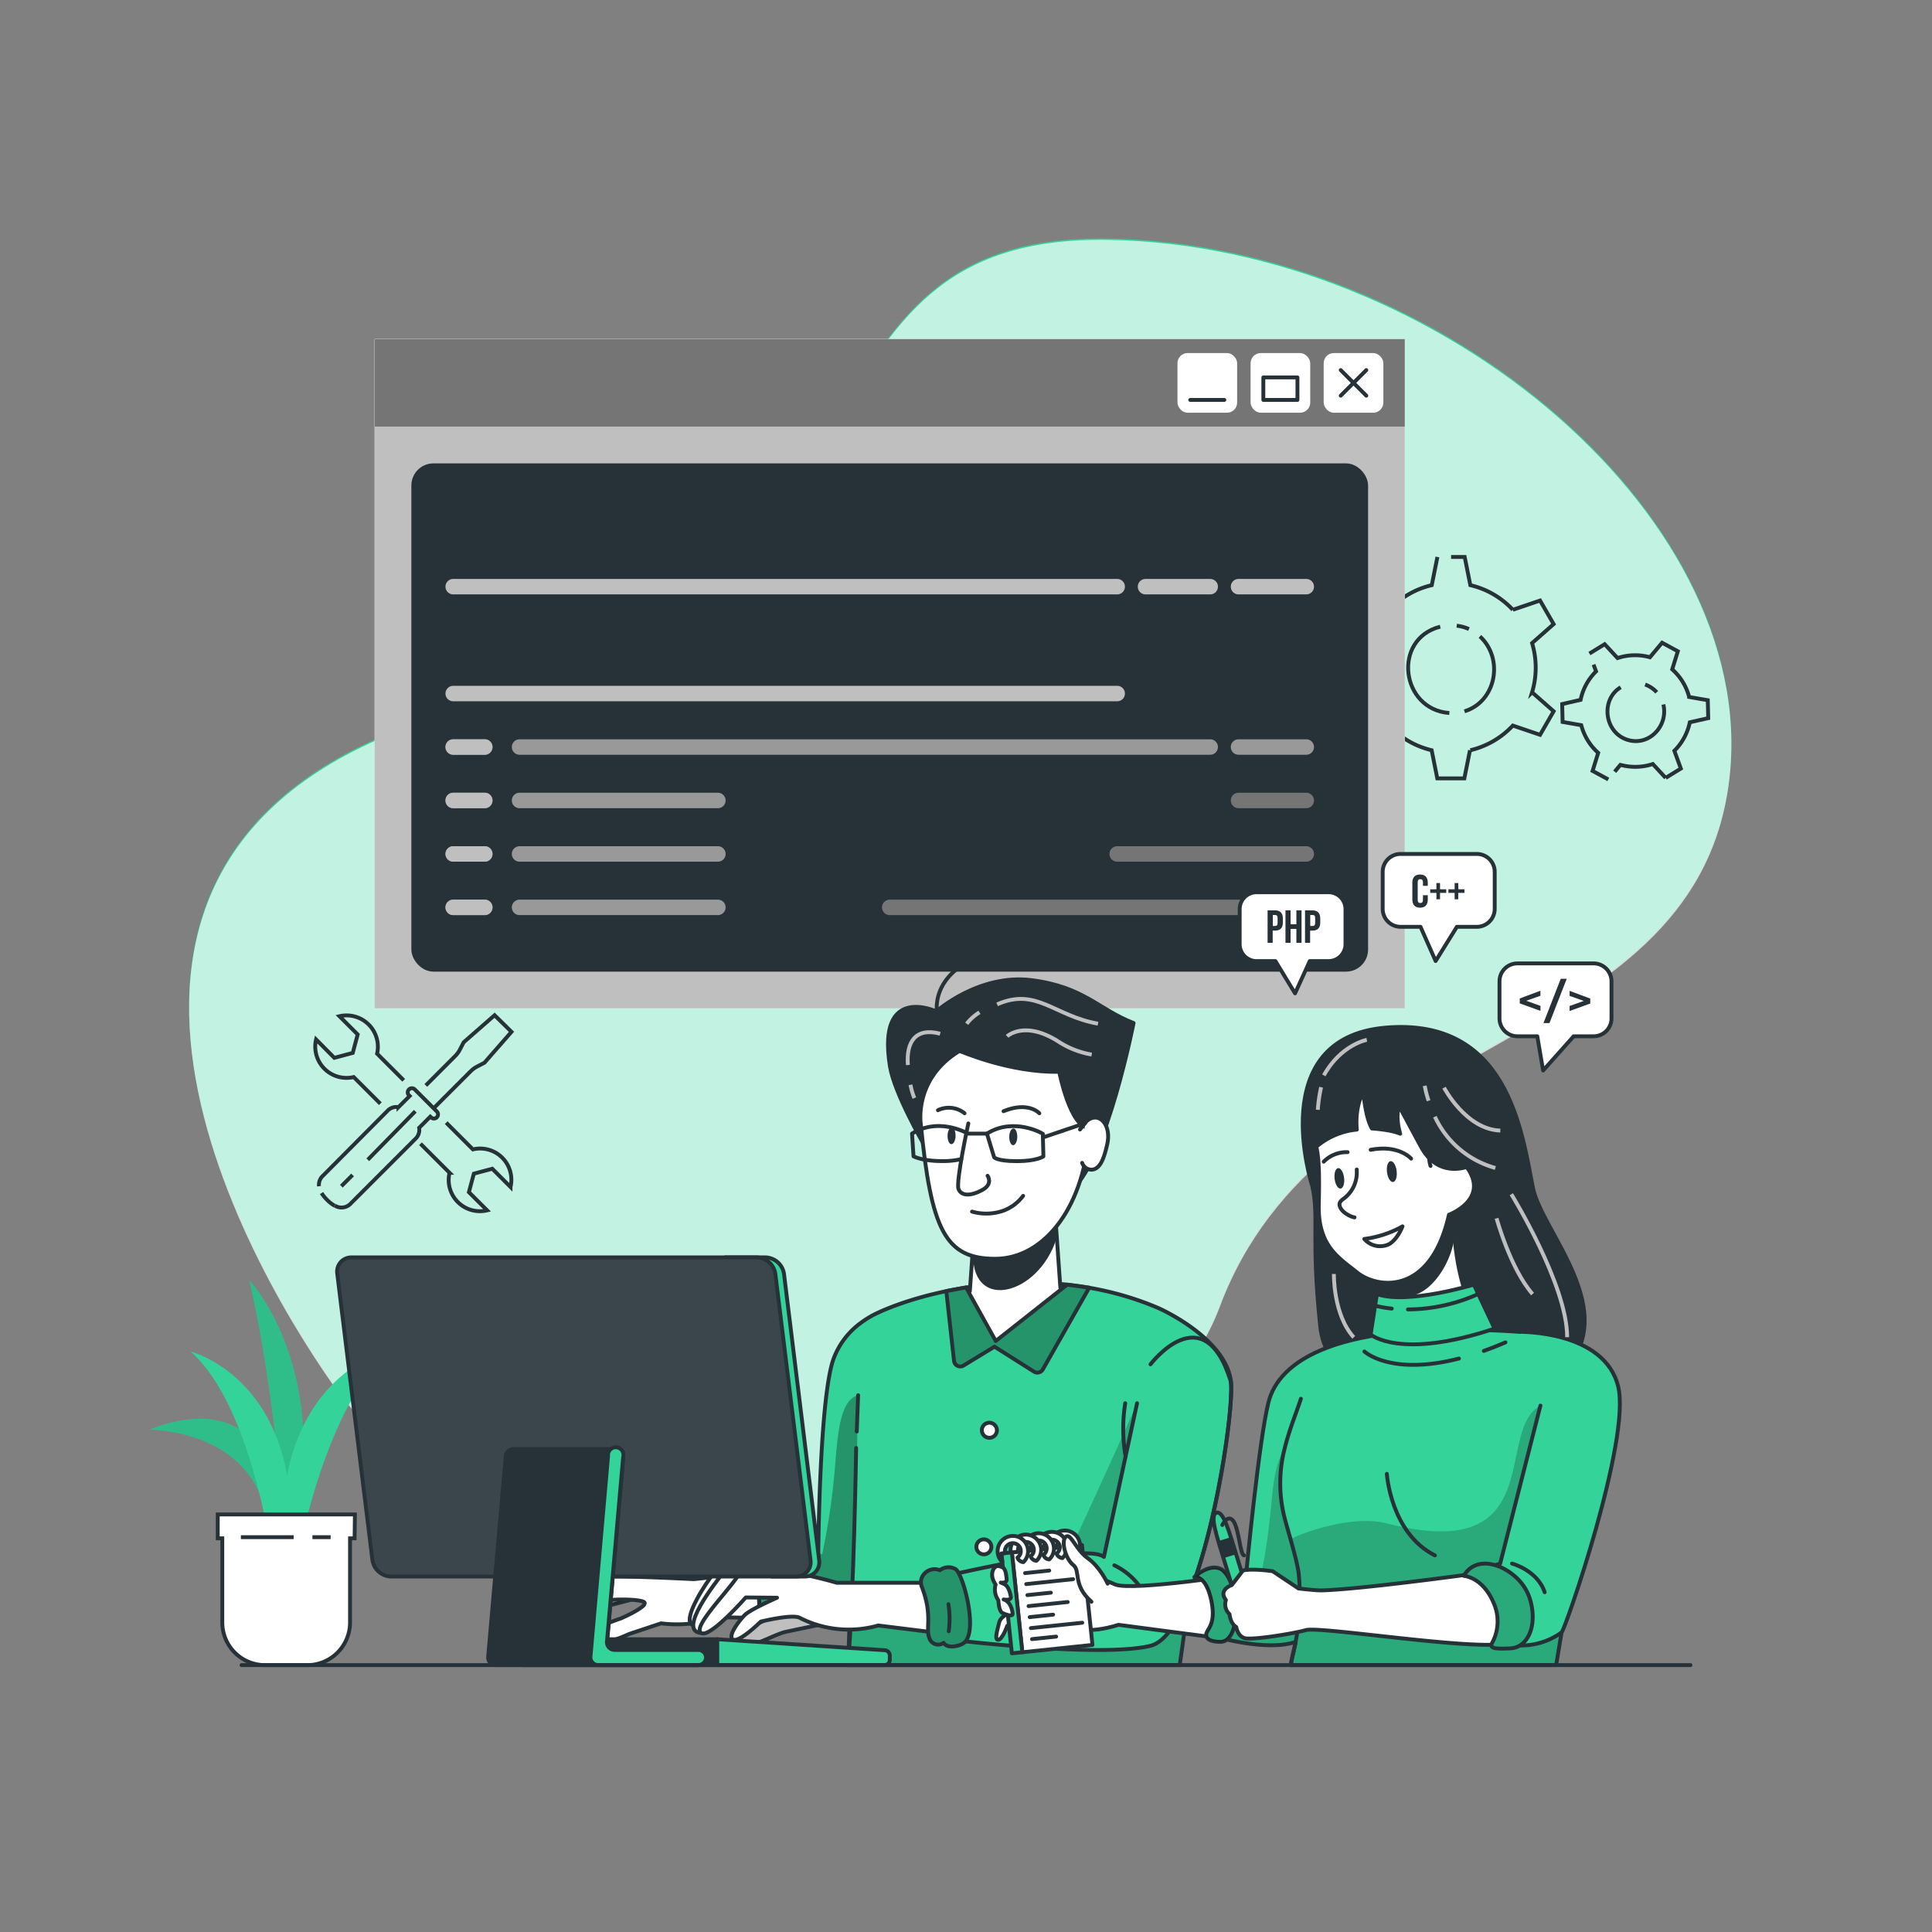 <svg xmlns="http://www.w3.org/2000/svg" xmlns:xlink="http://www.w3.org/1999/xlink" viewBox="0 0 500 500"><rect x="0" y="0" width="500" height="500" fill="#808080" stroke="none"/><defs><clipPath id="freepik--clip-path--inject-8"><path d="M307.85,412.39c-.74,5.69-1.58,11.85-2.54,18.54H219.47l.41-11.06c-5.13,1.24-15.1.48-15.1.48V404c6.06-3.43,7-2.47,7-2.47s.31-39.9,3.94-49.86a20.09,20.09,0,0,1,7.1-9.34h0a24.31,24.31,0,0,1,2.71-1.75l.13-.08c1-.53,2.21-1.09,3.59-1.67l.38-.15c13.44-5.49,42.77-11.86,70.1-.18,1.91.82,17.51,8.27,18.84,19C319.29,363.67,315.11,394.21,307.85,412.39Z" style="fill:#34D399;stroke:#263238;stroke-linecap:round;stroke-linejoin:round"></path></clipPath><clipPath id="freepik--clip-path-2--inject-8"><path d="M239.14,407.37a3.57,3.57,0,0,1,4.1-1,3.67,3.67,0,0,1,4.06-.28c2,1.32,6,16.32,2.11,19.13-1.12.8-4.25,1.55-5.21-.06a2.37,2.37,0,0,1-3.65-1.15c-1.12-2.61.93-5.82-2-13.39A3.19,3.19,0,0,1,239.14,407.37Z" style="fill:#34D399;stroke:#263238;stroke-linecap:round;stroke-linejoin:round"></path></clipPath><clipPath id="freepik--clip-path-3--inject-8"><path d="M274.42,333.27,273,313.12,252.14,318,251,334.13c-1.31.16-2.56.35-3.79.53l5.1,12.23,10,1.31,15.94-14.69C277,333.41,275.68,333.33,274.42,333.27Z" style="fill:#fff;stroke:#263238;stroke-linecap:round;stroke-linejoin:round"></path></clipPath><clipPath id="freepik--clip-path-4--inject-8"><path d="M250,333.19l7.7,13.86,18.49-14.59,5.69.8-12,21.15a1.63,1.63,0,0,1-2.28.57l-10.23-6.46-8,4.88a1.63,1.63,0,0,1-2.47-1.21l-2-18.06Z" style="fill:#34D399;stroke:#263238;stroke-linecap:round;stroke-linejoin:round"></path></clipPath><clipPath id="freepik--clip-path-5--inject-8"><path d="M376.36,313s-1.37,17,7.38,31.55c0,0-11.79,3.85-24.09.19h0a40.46,40.46,0,0,0-.74-13.48l-.42-1.85,8.94-7.73Z" style="fill:#fff;stroke:#263238;stroke-linecap:round;stroke-linejoin:round"></path></clipPath><clipPath id="freepik--clip-path-6--inject-8"><path d="M404.14,422.46q-.66,4.08-1.41,8.47H334.15c-.11-.92.54-2.77,1.16-6-7.64,2.59-21-1.43-21-1.43,1.66-4.37.51-15.47.51-15.47l7.78-1.65s3.23-33.82,5.69-43.51c2.61-10.28,16.89-21.5,64.92-18.19h0s22.16-.42,25.6,14.27C422.05,372.66,405.06,421.83,404.14,422.46Z" style="fill:#34D399;stroke:#263238;stroke-linecap:round;stroke-linejoin:round"></path></clipPath><clipPath id="freepik--clip-path-7--inject-8"><path d="M378.84,407.84s2.24-4.94,8.94-2.5c0,0,6.33,2.18,8.23,8.69s-.48,12.32-5.1,12.56-5.46-.12-4.68-1.54a11.62,11.62,0,0,0,.36-10.12C383.72,408.06,378.84,407.84,378.84,407.84Z" style="fill:#34D399;stroke:#263238;stroke-linecap:round;stroke-linejoin:round"></path></clipPath><clipPath id="freepik--clip-path-8--inject-8"><path d="M206,408H101.16a5,5,0,0,1-4.78-4.26l-9.1-74.1A3.68,3.68,0,0,1,91,325.41H195.88a5,5,0,0,1,4.78,4.26l9.1,74.1A3.69,3.69,0,0,1,206,408Z" style="fill:#263238;stroke:#263238;stroke-linecap:round;stroke-linejoin:round"></path></clipPath></defs><g id="freepik--background-simple--inject-8"><path d="M86.26,358.2C60.65,321.76,2.07,215.13,120.15,183.27S200.43,60.4,286.69,61.74s170.92,73.59,160.52,142.15S342.16,267,315.7,337.83,131.32,422.3,86.26,358.2Z" style="fill:#34D399"></path><path d="M86.26,358.55C60.65,322.11,2.07,215.48,120.15,183.62S200.43,60.75,286.69,62.08s170.92,73.6,160.52,142.16-105,63.11-131.51,133.93S131.32,422.65,86.26,358.55Z" style="fill:#fff;opacity:0.7"></path></g><g id="freepik--Graphics--inject-8"><path d="M380.52,194.16a21.9,21.9,0,0,0,11-6.38l7.05,2.39,3.51-6.09-5.58-4.91a22.05,22.05,0,0,0,0-12.74l5.58-4.91-3.51-6.1-7.05,2.39a21.81,21.81,0,0,0-11-6.37l-1.46-7.3h-3.52" style="fill:none;stroke:#263238;stroke-miterlimit:10"></path><path d="M372,144.14l-1.46,7.3a21.85,21.85,0,0,0-11,6.37l-7-2.39-3.51,6.1,5.58,4.91a22.05,22.05,0,0,0,0,12.74L349,184.08l3.51,6.09,7-2.39a21.94,21.94,0,0,0,11,6.38l1.46,7.29h7l1.46-7.29" style="fill:none;stroke:#263238;stroke-miterlimit:10"></path><path d="M375.09,184.53c-12.54-.88-14.89-19.14-2.36-22.35" style="fill:none;stroke:#263238;stroke-miterlimit:10"></path><path d="M383,164.7c6.24,5.71,4.27,16.87-4,19.39" style="fill:none;stroke:#263238;stroke-miterlimit:10"></path><path d="M377,161.93a10.92,10.92,0,0,1,3.16.87" style="fill:none;stroke:#263238;stroke-miterlimit:10"></path><path d="M417.88,199.71l1.48-1.77a14.55,14.55,0,0,0,8.39-.21l3.32,3.59" style="fill:none;stroke:#263238;stroke-miterlimit:10"></path><path d="M412.41,172l.65,1.75a14.47,14.47,0,0,0-4,7.37l-4.77,1.09.11,4.63,4.83.84a14.59,14.59,0,0,0,1.66,3.9,14.33,14.33,0,0,0,2.72,3.25l-1.45,4.68,4.07,2.21" style="fill:none;stroke:#263238;stroke-miterlimit:10"></path><path d="M431.07,201.32,435,198.9l-1.68-4.6a14.53,14.53,0,0,0,4-7.37l4.77-1.08-.12-4.63-4.82-.84a14.45,14.45,0,0,0-4.38-7.15l1.45-4.68-4.07-2.21L427,170.1a14.35,14.35,0,0,0-8.38.21l-3.33-3.59-3.95,2.42" style="fill:none;stroke:#263238;stroke-miterlimit:10"></path><path d="M430.48,182.32c1.37,5.74-4.09,11.27-9.86,8.94-5.5-2.23-6.3-10.3-1.19-13.4" style="fill:none;stroke:#263238;stroke-miterlimit:10"></path><path d="M425.76,177.16a7.37,7.37,0,0,1,3,2" style="fill:none;stroke:#263238;stroke-miterlimit:10"></path><path d="M108.82,296l7.52,7.51a8.08,8.08,0,0,0,9.73,9.73l-4.72-4.71,1.28-4.78,4.77-1.28,4.72,4.72a8.08,8.08,0,0,0-9.73-9.73l-6.92-6.92" style="fill:none;stroke:#263238;stroke-miterlimit:10"></path><path d="M104.48,279.58l-6.89-6.89A8.1,8.1,0,0,0,87.85,263l4.72,4.72-1.28,4.77-4.77,1.28L81.8,269a8.1,8.1,0,0,0,9.74,9.74l6.89,6.89" style="fill:none;stroke:#263238;stroke-miterlimit:10"></path><path d="M112.22,286.83l9.61-9.61a6.68,6.68,0,0,1,1.61-1.18l1.93-1,7-8L128,262.74l-8,7-1,1.93a6.25,6.25,0,0,1-1.18,1.61l-7.62,7.63" style="fill:none;stroke:#263238;stroke-miterlimit:10"></path><path d="M86.64,312a3.26,3.26,0,0,0,4.18-.58l16.65-16.65a3.16,3.16,0,0,0,1-2.89l2.89-2.89.18.17a1.06,1.06,0,0,0,1.51,0,1.08,1.08,0,0,0,0-1.51l-5.7-5.7a1.07,1.07,0,0,0-1.51,1.52l.18.17-2.89,2.89a3.15,3.15,0,0,0-2.89,1L83.61,304.25A3.22,3.22,0,0,0,82.55,307" style="fill:none;stroke:#263238;stroke-miterlimit:10"></path><path d="M83.22,308.76a9.25,9.25,0,0,0,1.38,1.71,8.72,8.72,0,0,0,2,1.57" style="fill:none;stroke:#263238;stroke-miterlimit:10"></path><line x1="88.34" y1="306.99" x2="91.25" y2="304.08" style="fill:none;stroke:#263238;stroke-miterlimit:10"></line><line x1="95.18" y1="300.15" x2="107.48" y2="287.59" style="fill:none;stroke:#263238;stroke-miterlimit:10"></line></g><g id="freepik--Coding--inject-8"><rect x="96.96" y="87.76" width="266.6" height="173.2" style="fill:#fff"></rect><polygon points="363.56 87.76 96.96 87.76 96.96 260.96 125.15 260.96 169.84 260.96 363.56 260.96 363.56 87.76" style="fill:#bfbfbf"></polygon><rect x="96.96" y="87.76" width="266.6" height="22.66" style="fill:#fff"></rect><rect x="96.96" y="87.76" width="266.6" height="22.66" style="fill:#757575"></rect><rect x="342.57" y="91.37" width="15.44" height="15.44" rx="2.62" style="fill:#fff"></rect><rect x="323.65" y="91.37" width="15.44" height="15.44" rx="2.64" style="fill:#fff"></rect><rect x="304.73" y="91.37" width="15.44" height="15.44" rx="2.62" style="fill:#fff"></rect><rect x="106.96" y="120.42" width="246.6" height="130.54" rx="5.22" style="fill:#263238;stroke:#263238;stroke-linecap:round;stroke-linejoin:round"></rect><line x1="346.98" y1="102.4" x2="353.6" y2="95.78" style="fill:none;stroke:#263238;stroke-linecap:round;stroke-linejoin:round"></line><line x1="346.98" y1="95.78" x2="353.6" y2="102.4" style="fill:none;stroke:#263238;stroke-linecap:round;stroke-linejoin:round"></line><rect x="326.95" y="97.67" width="8.83" height="5.83" style="fill:none;stroke:#263238;stroke-linecap:round;stroke-linejoin:round"></rect><line x1="316.86" y1="103.5" x2="308.03" y2="103.5" style="fill:none;stroke:#263238;stroke-linecap:round;stroke-linejoin:round"></line><path d="M338.06,209.16H320.53a2,2,0,0,1,0-4h17.53a2,2,0,0,1,0,4Z" style="fill:#757575"></path><path d="M338.06,223H289.13a2,2,0,0,1,0-4h48.93a2,2,0,0,1,0,4Z" style="fill:#757575"></path><path d="M338.06,236.83H230.26a2,2,0,0,1,0-4h107.8a2,2,0,0,1,0,4Z" style="fill:#757575"></path><path d="M125.46,195.33h-8.17a2,2,0,1,1,0-4h8.17a2,2,0,1,1,0,4Z" style="fill:#bfbfbf"></path><path d="M125.46,209.16h-8.17a2,2,0,1,1,0-4h8.17a2,2,0,1,1,0,4Z" style="fill:#bfbfbf"></path><path d="M125.46,223h-8.17a2,2,0,0,1,0-4h8.17a2,2,0,0,1,0,4Z" style="fill:#bfbfbf"></path><path d="M125.46,236.83h-8.17a2,2,0,1,1,0-4h8.17a2,2,0,1,1,0,4Z" style="fill:#bfbfbf"></path><g style="opacity:0.7"><path d="M125.46,195.33h-8.17a2,2,0,1,1,0-4h8.17a2,2,0,1,1,0,4Z" style="fill:#bfbfbf"></path></g><g style="opacity:0.7"><path d="M125.46,209.16h-8.17a2,2,0,1,1,0-4h8.17a2,2,0,1,1,0,4Z" style="fill:#bfbfbf"></path></g><g style="opacity:0.7"><path d="M125.46,223h-8.17a2,2,0,0,1,0-4h8.17a2,2,0,0,1,0,4Z" style="fill:#bfbfbf"></path></g><g style="opacity:0.7"><path d="M125.46,236.83h-8.17a2,2,0,1,1,0-4h8.17a2,2,0,1,1,0,4Z" style="fill:#bfbfbf"></path></g><path d="M289.13,181.49H117.29a2,2,0,0,1,0-4H289.13a2,2,0,0,1,0,4Z" style="fill:#bfbfbf"></path><path d="M338.06,153.83H320.53a2,2,0,0,1,0-4h17.53a2,2,0,0,1,0,4Z" style="fill:#bfbfbf"></path><path d="M313.2,153.83H296.46a2,2,0,0,1,0-4H313.2a2,2,0,0,1,0,4Z" style="fill:#bfbfbf"></path><path d="M289.13,153.83H117.29a2,2,0,1,1,0-4H289.13a2,2,0,0,1,0,4Z" style="fill:#bfbfbf"></path><path d="M338.06,195.33H320.53a2,2,0,0,1,0-4h17.53a2,2,0,0,1,0,4Z" style="fill:#999"></path><path d="M313.2,195.33H134.46a2,2,0,0,1,0-4H313.2a2,2,0,0,1,0,4Z" style="fill:#999"></path><path d="M185.79,209.16H134.46a2,2,0,0,1,0-4h51.33a2,2,0,0,1,0,4Z" style="fill:#999"></path><path d="M185.79,223H134.46a2,2,0,0,1,0-4h51.33a2,2,0,0,1,0,4Z" style="fill:#999"></path><path d="M185.79,236.83H134.46a2,2,0,0,1,0-4h51.33a2,2,0,0,1,0,4Z" style="fill:#999"></path></g><g id="freepik--character-1--inject-8"><path d="M152.08,414.24s-5.24,9-3.18,9.35,6.39-7.48,6.39-7.48L167.14,413l-8.93-.92Z" style="fill:#fff;stroke:#263238;stroke-linecap:round;stroke-linejoin:round"></path><path d="M152.08,414.24s-5.24,9-3.18,9.35,6.39-7.48,6.39-7.48L167.14,413l-8.93-.92Z" style="stroke:#263238;stroke-linecap:round;stroke-linejoin:round;opacity:0.3"></path><path d="M156.07,408.08s-7.34-1.74-9.36,1.7-8,13.65-5.74,14.81,4.17-2.6,4.17-2.6Z" style="fill:#fff;stroke:#263238;stroke-linecap:round;stroke-linejoin:round"></path><path d="M186.09,418.54a33.39,33.39,0,0,1-15,1.58l-8.35,2.78s-7.34,3.61-10.76,1.79,8.7-5.84,8.7-5.84,8.15-3.53,5.72-4.38-11.63-.68-13.43.7-6.55,10.37-10,9.85,1.44-5.4,2.67-7.28,4-9.38,9.56-9.7,24.37.65,24.37.65l22.09-2.36,5.21,12.57Z" style="fill:#fff;stroke:#263238;stroke-linecap:round;stroke-linejoin:round"></path><path d="M197.62,421.65a3.54,3.54,0,0,0,4.21-.06,3.68,3.68,0,0,0,4-.74c1.61-1.77,1.75-17.3-2.71-19.05-1.29-.5-4.51-.45-5,1.35a2.36,2.36,0,0,0-3.24,2c-.44,2.8,2.34,5.41,1.41,13.46A3.17,3.17,0,0,0,197.62,421.65Z" style="fill:#34D399;stroke:#263238;stroke-linecap:round;stroke-linejoin:round"></path><path d="M197.62,421.65a3.54,3.54,0,0,0,4.21-.06,3.68,3.68,0,0,0,4-.74c1.61-1.77,1.75-17.3-2.71-19.05-1.29-.5-4.51-.45-5,1.35a2.36,2.36,0,0,0-3.24,2c-.44,2.8,2.34,5.41,1.41,13.46A3.17,3.17,0,0,0,197.62,421.65Z" style="stroke:#263238;stroke-linecap:round;stroke-linejoin:round;opacity:0.3"></path><path d="M202.72,418a30,30,0,0,0-2.64-12.27" style="fill:none;stroke:#263238;stroke-linecap:round;stroke-linejoin:round"></path><path d="M307.85,412.39c-.74,5.69-1.58,11.85-2.54,18.54H219.47l.41-11.06c-5.13,1.24-15.1.48-15.1.48V404c6.06-3.43,7-2.47,7-2.47s.31-39.9,3.94-49.86a20.09,20.09,0,0,1,7.1-9.34h0a24.31,24.31,0,0,1,2.71-1.75l.13-.08c1-.53,2.21-1.09,3.59-1.67l.38-.15c13.44-5.49,42.77-11.86,70.1-.18,1.91.82,17.51,8.27,18.84,19C319.29,363.67,315.11,394.21,307.85,412.39Z" style="fill:#34D399"></path><g style="clip-path:url(#freepik--clip-path--inject-8)"><path d="M294.25,363.2l-8.56,39.73c-1.33-1.05-5.16-1.12-10-.66a15.66,15.66,0,0,0,2.59-3.88C291.19,370.39,294,363.76,294.25,363.2Z" style="opacity:0.2"></path><path d="M309.89,406.85a176,176,0,0,0-4.58,24.08H219.47l.79-12.74c5.35-.76,14.74-1.54,24.49-3.27a21.76,21.76,0,0,1,.23,9.31s39.48,4.9,52.73,1.71c3.78-.91,7.2-6.19,10.13-13.46C308.55,410.71,309.23,408.82,309.89,406.85Z" style="opacity:0.2"></path><path d="M212.77,402.28s-1.93-1.71-8,1.72v16.35s10-.35,13.92-2.48c3.38,2.09,2.78-36.18,3.38-56.79-4.9,1.35-5.29,10.67-6.05,19.44A175.71,175.71,0,0,1,212.77,402.28Z" style="opacity:0.3"></path></g><path d="M307.85,412.39c-.74,5.69-1.58,11.85-2.54,18.54H219.47l.41-11.06c-5.13,1.24-15.1.48-15.1.48V404c6.06-3.43,7-2.47,7-2.47s.31-39.9,3.94-49.86a20.09,20.09,0,0,1,7.1-9.34h0a24.31,24.31,0,0,1,2.71-1.75l.13-.08c1-.53,2.21-1.09,3.59-1.67l.38-.15c13.44-5.49,42.77-11.86,70.1-.18,1.91.82,17.51,8.27,18.84,19C319.29,363.67,315.11,394.21,307.85,412.39Z" style="fill:none;stroke:#263238;stroke-linecap:round;stroke-linejoin:round"></path><path d="M318.53,357.53c0,.24.06.52.07.83.44,7.68-3.74,36.66-10.76,54.12-2.93,7.27-6.35,12.55-10.13,13.46-13.25,3.19-52.73-1.71-52.73-1.71a21.88,21.88,0,0,0-2.95-15.7s38.76-9.48,43.66-5.6l8.58-39.77" style="fill:none;stroke:#263238;stroke-linecap:round;stroke-linejoin:round"></path><path d="M288.39,405.1a17.6,17.6,0,0,1,6.87,5.88" style="fill:none;stroke:#263238;stroke-linecap:round;stroke-linejoin:round"></path><path d="M189.65,406.52s-3.62-.76-5.09.89-7.77,11.11-5.64,12.91,6.46-8.09,6.46-8.09Z" style="fill:#fff;stroke:#263238;stroke-linecap:round;stroke-linejoin:round"></path><path d="M196.91,406.35s-8-1.72-9.83.73-11.92,15.13-5.62,15.53l10-11.28Z" style="fill:#fff;stroke:#263238;stroke-linecap:round;stroke-linejoin:round"></path><path d="M215.05,419.83s-8.25,1.8-11.6,2.46-9.57,5-13.25,3.27,12-8.1,12-8.1l5.4-2.17Z" style="fill:#bfbfbf;stroke:#263238;stroke-linecap:round;stroke-linejoin:round"></path><path d="M221.73,370.47c.12-3.13.23-6.26.35-9.39" style="fill:none;stroke:#263238;stroke-linecap:round;stroke-linejoin:round"></path><path d="M219.47,430.93c1.53-18.93,2.1-56.2,2.1-56.2" style="fill:none;stroke:#263238;stroke-linecap:round;stroke-linejoin:round"></path><path d="M245,409.62H216.53s-22.08-6.63-25.75-1.48-11.53,13-9.32,14.47S193,413.42,193,413.42l8.1.07s-6.87,3-8.34,4.46-4.66,5.64-3,6.38,7.12-4.66,7.12-4.66,8.09-2,10.05-1a27.92,27.92,0,0,0,20.36,2l21.71,2.7Z" style="fill:#fff;stroke:#263238;stroke-linecap:round;stroke-linejoin:round"></path><path d="M291.3,376.93a42.14,42.14,0,0,1-.09-13.77" style="fill:none;stroke:#263238;stroke-linecap:round;stroke-linejoin:round"></path><path d="M297.75,353.08s13.8-18.18,20.78,4.45" style="fill:none;stroke:#263238;stroke-linecap:round;stroke-linejoin:round"></path><path d="M239.14,407.37a3.57,3.57,0,0,1,4.1-1,3.67,3.67,0,0,1,4.06-.28c2,1.32,6,16.32,2.11,19.13-1.12.8-4.25,1.55-5.21-.06a2.37,2.37,0,0,1-3.65-1.15c-1.12-2.61.93-5.82-2-13.39A3.19,3.19,0,0,1,239.14,407.37Z" style="fill:#34D399"></path><g style="clip-path:url(#freepik--clip-path-2--inject-8)"><path d="M239.14,407.37a3.57,3.57,0,0,1,4.1-1,3.67,3.67,0,0,1,4.06-.28c2,1.32,6,16.32,2.11,19.13-1.12.8-4.25,1.55-5.21-.06a2.37,2.37,0,0,1-3.65-1.15c-1.12-2.61.93-5.82-2-13.39A3.19,3.19,0,0,1,239.14,407.37Z" style="opacity:0.3"></path></g><path d="M239.14,407.37a3.57,3.57,0,0,1,4.1-1,3.67,3.67,0,0,1,4.06-.28c2,1.32,6,16.32,2.11,19.13-1.12.8-4.25,1.55-5.21-.06a2.37,2.37,0,0,1-3.65-1.15c-1.12-2.61.93-5.82-2-13.39A3.19,3.19,0,0,1,239.14,407.37Z" style="fill:none;stroke:#263238;stroke-linecap:round;stroke-linejoin:round"></path><path d="M245.46,415.16a25.16,25.16,0,0,1,.08,7" style="fill:none;stroke:#263238;stroke-linecap:round;stroke-linejoin:round"></path><path d="M258,370.25a1.95,1.95,0,1,1-1.84-2.05A2,2,0,0,1,258,370.25Z" style="fill:#fff;stroke:#263238;stroke-linecap:round;stroke-linejoin:round"></path><path d="M256.56,400.45a1.94,1.94,0,1,1-1.83-2.06A1.95,1.95,0,0,1,256.56,400.45Z" style="fill:#fff;stroke:#263238;stroke-linecap:round;stroke-linejoin:round"></path><path d="M274.42,333.27,273,313.12,252.14,318,251,334.13c-1.31.16-2.56.35-3.79.53l5.1,12.23,10,1.31,15.94-14.69C277,333.41,275.68,333.33,274.42,333.27Z" style="fill:#fff"></path><g style="clip-path:url(#freepik--clip-path-3--inject-8)"><path d="M251.83,325.08c.14,14.34,16.89,9.94,21.53-4.38l-.37-7.58L252.14,318Z" style="fill:#263238"></path></g><path d="M274.42,333.27,273,313.12,252.14,318,251,334.13c-1.31.16-2.56.35-3.79.53l5.1,12.23,10,1.31,15.94-14.69C277,333.41,275.68,333.33,274.42,333.27Z" style="fill:none;stroke:#263238;stroke-linecap:round;stroke-linejoin:round"></path><path d="M239.06,296.11s-7.62-13.18-8.74-20.13c-3.49-21.47,12-14.23,12-14.23s11-9.81,24.61-8.09,17.25,7.53,26.44,11.1c0,0-6.9,35-15.73,42.86S239.06,296.11,239.06,296.11Z" style="fill:#263238;stroke:#263238;stroke-linecap:round;stroke-linejoin:round"></path><path d="M243.07,264.94s-3.43-8.34,5.27-14.71" style="fill:none;stroke:#263238;stroke-linecap:round;stroke-linejoin:round"></path><path d="M258.05,259.93c10.19-4.5,14.74,3,26.11,5" style="fill:none;stroke:#bfbfbf;stroke-miterlimit:10"></path><path d="M250.18,264.94a13,13,0,0,1,3.31-2.95" style="fill:none;stroke:#bfbfbf;stroke-miterlimit:10"></path><path d="M260.64,268.21s4.41-4.23,13.16,1.27a22.84,22.84,0,0,0,8.73,3.44" style="fill:none;stroke:#bfbfbf;stroke-miterlimit:10"></path><path d="M274.12,277.37c-12.68.33-25.78-5.4-25.78-5.4-11.82,7.13-10.06,18.72-10.06,18.72,2.7,27.7,6.35,35.08,19.29,35.08s23.46-14,24.31-33.95C277,292.05,274.12,277.37,274.12,277.37Z" style="fill:#fff;stroke:#263238;stroke-linecap:round;stroke-linejoin:round"></path><path d="M280.79,290.69a3.35,3.35,0,0,1,2.6-1.47c2.3,0,4,3,3.19,6.75s-1.87,6.74-4.17,6.74a2.59,2.59,0,0,1-2.36-1.76" style="fill:#fff;stroke:#263238;stroke-linecap:round;stroke-linejoin:round"></path><path d="M255.58,304.29s1.55,2.12-1.42,3.71-5.33,1.56-6.09-.26,2.54-17,2.54-17" style="fill:none;stroke:#263238;stroke-linecap:round;stroke-linejoin:round"></path><path d="M250.11,293.17c-1.6-.81-8-3.61-14.08.21l.39,5.88s2.24,1.23,7.38,1.23a20.65,20.65,0,0,0,5-.52" style="fill:none;stroke:#263238;stroke-linecap:round;stroke-linejoin:round"></path><path d="M255.42,293.38l1.86,6.13s.76,1,5.91,1,6.84-1.23,6.84-1.23l-.15-5.88S262.41,289,255.42,293.38Z" style="fill:none;stroke:#263238;stroke-linecap:round;stroke-linejoin:round"></path><line x1="250.52" y1="293.38" x2="255.42" y2="293.38" style="fill:none;stroke:#263238;stroke-linecap:round;stroke-linejoin:round"></line><path d="M251.56,313.56a13.44,13.44,0,0,0,8.15-.25,11.3,11.3,0,0,0,5.07-3.82" style="fill:none;stroke:#263238;stroke-linecap:round;stroke-linejoin:round"></path><path d="M259.71,287.58c6.43-2.65,9.27.53,9.27.53" style="fill:none;stroke:#263238;stroke-linecap:round;stroke-linejoin:round"></path><path d="M242.74,287.32a6.51,6.51,0,0,1,6.88.79" style="fill:none;stroke:#263238;stroke-linecap:round;stroke-linejoin:round"></path><path d="M262.27,292.05c.6,0,1,1,1,2.17s-.5,2.16-1.08,2.16-1-1-1-2.16S261.68,292.05,262.27,292.05Z" style="fill:#263238"></path><path d="M246.3,291.78c.59,0,1,1,1,2.17s-.5,2.16-1.08,2.16-1-1-1-2.16S245.72,291.78,246.3,291.78Z" style="fill:#263238"></path><path d="M235.64,280.74a16.35,16.35,0,0,0,1,3.44" style="fill:none;stroke:#bfbfbf;stroke-miterlimit:10"></path><path d="M243.31,267.53c-6.32-1.7-8.82,2.1-8.35,8.1" style="fill:none;stroke:#bfbfbf;stroke-miterlimit:10"></path><path d="M250,333.19l7.7,13.86,18.49-14.59,5.69.8-12,21.15a1.63,1.63,0,0,1-2.28.57l-10.23-6.46-8,4.88a1.63,1.63,0,0,1-2.47-1.21l-2-18.06Z" style="fill:#34D399"></path><g style="clip-path:url(#freepik--clip-path-4--inject-8)"><path d="M249.32,333.1l8.38,13.95,18.82-14.85,5.66.9-12.27,21.31a1.63,1.63,0,0,1-2.28.57l-10.23-6.46-8,4.88a1.63,1.63,0,0,1-2.47-1.21l-2-18.06Z" style="opacity:0.3"></path></g><path d="M250,333.19l7.7,13.86,18.49-14.59,5.69.8-12,21.15a1.63,1.63,0,0,1-2.28.57l-10.23-6.46-8,4.88a1.63,1.63,0,0,1-2.47-1.21l-2-18.06Z" style="fill:none;stroke:#263238;stroke-linecap:round;stroke-linejoin:round"></path><path d="M135.35,424.23h50.28a0,0,0,0,1,0,0v6.7a0,0,0,0,1,0,0H135.35a2,2,0,0,1-2-2V426.2A2,2,0,0,1,135.35,424.23Z" style="fill:#263238;stroke:#263238;stroke-linecap:round;stroke-linejoin:round"></path><path d="M228.89,430.93H185.63v-6.7L229,427.08a1.38,1.38,0,0,1,1.28,1.37v1.11A1.37,1.37,0,0,1,228.89,430.93Z" style="fill:#34D399;stroke:#263238;stroke-linecap:round;stroke-linejoin:round"></path><path d="M269.91,294.37l10.88-3.68-1.29,1.63" style="fill:none;stroke:#263238;stroke-linecap:round;stroke-linejoin:round"></path></g><g id="freepik--character-2--inject-8"><path d="M339.6,306.89s-12.53-38.26,19-40.94,35.22,26.68,38.11,41.4c2.26,11.51,23.78,32.56,7.12,48.27-17.38,16.41-59.72,10.93-62.16-12.39S341.44,315.13,339.6,306.89Z" style="fill:#263238;stroke:#263238;stroke-linecap:round;stroke-linejoin:round"></path><path d="M376.36,313s-1.37,17,7.38,31.55c0,0-11.79,3.85-24.09.19h0a40.46,40.46,0,0,0-.74-13.48l-.42-1.85,8.94-7.73Z" style="fill:#fff"></path><g style="clip-path:url(#freepik--clip-path-5--inject-8)"><path d="M354.72,325.77c1.63,9.13,3.12,11.12,10.86,9.49,5.73-1.21,10.62-9.81,10.9-16.06a84.16,84.16,0,0,1-.41-8.54l-8.64,11Z" style="fill:#263238"></path></g><path d="M376.36,313s-1.37,17,7.38,31.55c0,0-11.79,3.85-24.09.19h0a40.46,40.46,0,0,0-.74-13.48l-.42-1.85,8.94-7.73Z" style="fill:none;stroke:#263238;stroke-linecap:round;stroke-linejoin:round"></path><path d="M288.63,410.07s-17.45-8-18.43-1.38,3.29,16.84,19.27,11.81L323,424.92s5.74-11.43-.39-17.66C322.6,407.26,293.06,411.85,288.63,410.07Z" style="fill:#fff;stroke:#263238;stroke-linecap:round;stroke-linejoin:round"></path><path d="M261.74,417.23s-2.76.89-3.17,2.72-1.3,4.42-.24,4.43,2.35-3.64,2.35-3.64l2.69-.7Z" style="fill:#fff;stroke:#263238;stroke-linecap:round;stroke-linejoin:round"></path><rect x="263.18" y="400.74" width="18.24" height="25.98" transform="translate(-41.62 30.62) rotate(-5.98)" style="fill:#fff;stroke:#263238;stroke-linecap:round;stroke-linejoin:round"></rect><rect x="260.51" y="401.83" width="2.72" height="25.98" transform="translate(-41.79 29.54) rotate(-5.98)" style="fill:#34D399;stroke:#263238;stroke-linecap:round;stroke-linejoin:round"></rect><path d="M275.14,396.12a4,4,0,0,0-3.52,4.34,2.61,2.61,0,0,0,.06.27l.91-.09,1-.1a2.33,2.33,0,0,1-.05-.28,2.05,2.05,0,1,1,3.24,1.44,1.8,1.8,0,0,0,1.53,1.18,3.94,3.94,0,0,0-3.14-6.76Z" style="fill:#fff;stroke:#263238;stroke-linecap:round;stroke-linejoin:round"></path><line x1="265.29" y1="407.12" x2="271.54" y2="406.46" style="fill:none;stroke:#263238;stroke-linecap:round;stroke-linejoin:round"></line><line x1="265.59" y1="409.96" x2="277.72" y2="408.69" style="fill:none;stroke:#263238;stroke-linecap:round;stroke-linejoin:round"></line><line x1="265.89" y1="412.81" x2="271.96" y2="412.18" style="fill:none;stroke:#263238;stroke-linecap:round;stroke-linejoin:round"></line><line x1="266.19" y1="415.66" x2="276.32" y2="414.6" style="fill:none;stroke:#263238;stroke-linecap:round;stroke-linejoin:round"></line><line x1="266.49" y1="418.51" x2="272.55" y2="417.87" style="fill:none;stroke:#263238;stroke-linecap:round;stroke-linejoin:round"></line><line x1="266.79" y1="421.35" x2="280.09" y2="419.96" style="fill:none;stroke:#263238;stroke-linecap:round;stroke-linejoin:round"></line><line x1="267.08" y1="424.2" x2="273.33" y2="423.55" style="fill:none;stroke:#263238;stroke-linecap:round;stroke-linejoin:round"></line><path d="M271.78,396.47a4,4,0,0,0-3.51,4.34,2.74,2.74,0,0,0,.05.28l.92-.1h0l1-.1a1.27,1.27,0,0,1-.06-.28,2.06,2.06,0,0,1,4.09-.42,2,2,0,0,1-.85,1.86,1.8,1.8,0,0,0,1.53,1.18,3.94,3.94,0,0,0-3.14-6.76Z" style="fill:#fff;stroke:#263238;stroke-linecap:round;stroke-linejoin:round"></path><path d="M268.42,396.82a4,4,0,0,0-3.51,4.34c0,.1,0,.18,0,.28l.92-.1,1-.1a2.61,2.61,0,0,1-.06-.27,2.06,2.06,0,1,1,3.25,1.44,1.76,1.76,0,0,0,1.52,1.17,3.87,3.87,0,0,0,1.2-3.24A4,4,0,0,0,268.42,396.82Z" style="fill:#fff;stroke:#263238;stroke-linecap:round;stroke-linejoin:round"></path><path d="M265.07,397.17a4,4,0,0,0-3.52,4.34,2.3,2.3,0,0,0,.06.28l.91-.1,1-.1a2.56,2.56,0,0,1-.05-.27,2.05,2.05,0,1,1,3.24,1.44,1.79,1.79,0,0,0,1.53,1.17,3.93,3.93,0,0,0,1.2-3.24A4,4,0,0,0,265.07,397.17Z" style="fill:#fff;stroke:#263238;stroke-linecap:round;stroke-linejoin:round"></path><path d="M260.08,401.67a2.06,2.06,0,1,1,3.24,1.44,1.79,1.79,0,0,0,1.53,1.17,3.94,3.94,0,1,0-5.45,0l-.23-2.25,1-.1A1.31,1.31,0,0,1,260.08,401.67Z" style="fill:#fff;stroke:#263238;stroke-linecap:round;stroke-linejoin:round"></path><path d="M257.07,409a8.51,8.51,0,0,0,.59,1.09,4.77,4.77,0,0,0,.72,4.07s.08,2.85,1.09,3.3,2.62,1,2.59.2-.5-3.19-2.32-3.72c0,0,2.09.41,1.86-.75s-.63-2.84-1.91-3.32l-.69-.3s1.66.3,1.52-.95-.28-2.72-1.23-3.07c-.22-.08-.47-.15-.73-.22C257.16,405,256.26,407.2,257.07,409Z" style="fill:#fff;stroke:#263238;stroke-linecap:round;stroke-linejoin:round"></path><path d="M286.67,409.85s-1.95-4.32-5.14-6.57-4.39-6.63-5.69-5.57-.12,5.71,1.9,7.3-.24,5.14,4.73,9.52" style="fill:#fff;stroke:#263238;stroke-linecap:round;stroke-linejoin:round"></path><path d="M404.14,422.46q-.66,4.08-1.41,8.47H334.15c-.11-.92.54-2.77,1.16-6-7.64,2.59-21-1.43-21-1.43,1.66-4.37.51-15.47.51-15.47l7.78-1.65s3.23-33.82,5.69-43.51c2.61-10.28,16.89-21.5,64.92-18.19h0s22.16-.42,25.6,14.27C422.05,372.66,405.06,421.83,404.14,422.46Z" style="fill:#34D399"></path><g style="clip-path:url(#freepik--clip-path-6--inject-8)"><path d="M335.31,424.94c-5.31,1.8-13.36.41-17.78-.61,1.15-.88,1.87-2.68,2.14-5,3.6-.56,7.2-6.28,9.57-32.28.56-6.1,1.76-9.93,3.3-12.51a36.23,36.23,0,0,0-.18,17.88c.86,3.49,3.56,11.89,3.8,15.37A64.67,64.67,0,0,1,335.31,424.94Z" style="opacity:0.2"></path><path d="M404.13,422.47q-.64,4.08-1.4,8.46H334.15c1.23-3.76,4.25-21.66,0-32.54-.17-.44,14.73-6.7,24.71-4.14,42.3,10.85,27.73-24.11,39.81-30.47l-10.42,40.87-5.69,1.81c12.32.76,8.76,19.23,8.76,19.23A17.88,17.88,0,0,0,404.13,422.47Z" style="opacity:0.2"></path></g><path d="M404.14,422.46q-.66,4.08-1.41,8.47H334.15c-.11-.92.54-2.77,1.16-6-7.64,2.59-21-1.43-21-1.43,1.66-4.37.51-15.47.51-15.47l7.78-1.65s3.23-33.82,5.69-43.51c2.61-10.28,16.89-21.5,64.92-18.19h0s22.16-.42,25.6,14.27C422.05,372.66,405.06,421.83,404.14,422.46Z" style="fill:none;stroke:#263238;stroke-linecap:round;stroke-linejoin:round"></path><path d="M316.1,406.13s2.6,1.39,3.45,7.5-.46,11.37-3.85,11.29-4-1.41-3.3-2.67,2.18-2.95,1.05-8.18c-1.42-6.55-4.34-5.95-4.34-5.95S313,404.39,316.1,406.13Z" style="fill:#34D399;stroke:#263238;stroke-linecap:round;stroke-linejoin:round"></path><path d="M319.67,419.37c-.27,2.28-1,4.08-2.14,5a2.79,2.79,0,0,1-1.83.59c-3.4-.08-4-1.41-3.3-2.67s2.18-2.95,1.05-8.18c-1.42-6.55-4.34-5.95-4.34-5.95s3.9-3.73,7-2c0,0,2.6,1.39,3.45,7.5A23.3,23.3,0,0,1,319.67,419.37Z" style="opacity:0.2"></path><path d="M381.43,332.46s-17.24,5.23-25.08,2.44l-1.63,10.47s7.63,6.64,32.07-1.53Z" style="fill:#34D399;stroke:#263238;stroke-linecap:round;stroke-linejoin:round"></path><path d="M320.17,403.08c2.05,6.67,3.88,12,2.07,12.59s-3.3-4.91-5.35-11.59-3.88-12-2.07-12.58S318.12,396.4,320.17,403.08Z" style="fill:#34D399;stroke:#263238;stroke-linecap:round;stroke-linejoin:round"></path><path d="M316.63,403.24l3.28-1c-.48-1.57-.93-3.07-1.36-4.41l-3.27,1C315.68,400.18,316.14,401.66,316.63,403.24Z" style="fill:#263238"></path><path d="M316.33,394.66s1.53-3.07,2.94-.9,1.7,8.76,2.7,8.77" style="fill:none;stroke:#263238;stroke-linecap:round;stroke-linejoin:round"></path><path d="M336.67,362c-1.25,3.83-3,8-4.13,12.59a36.23,36.23,0,0,0-.18,17.88c.86,3.49,3.56,11.89,3.8,15.37a64.67,64.67,0,0,1-.85,17.11c-.62,3.22-1.27,5.07-1.16,6" style="fill:none;stroke:#263238;stroke-linecap:round;stroke-linejoin:round"></path><path d="M379.12,407.6s-27.9,3.81-37.31,4c-1.44,0-5.76-.5-5.76-.5l-6.69-4.47s-5.15-.76-7.68-.19l-2.88,3.77s-3.59,1.16-1.54,3.88a3.48,3.48,0,0,0,.95,3.67s.16,2.37,1.74,3.32c0,0,.31,2.21,2.05,2.84s12.63-1.11,15.95-2.05,35.52,4.1,48.15,3.79C386.1,425.68,396.92,413,379.12,407.6Z" style="fill:#fff;stroke:#263238;stroke-linecap:round;stroke-linejoin:round"></path><path d="M379.55,302s-7.36,2.87-11.72-5.07c-1.89-3.44-5.71-10.61-5.71-10.61-1.09,2.81.25,7.09.25,7.09-2.5-1.09-7.32-1.35-7.32-1.35-1.71-2.86-2.21-9.36-2.21-9.36-2.37,4-1.69,9.64-1.69,9.64a19,19,0,0,0-10.49,4.44c.63,2.55.85,6.53.64,14.8-.27,10.79,4.92,13.75,10,17.79s18.91,6.12,23.69-15c0,0,10-3.73,5.12-11.56Z" style="fill:#fff;stroke:#263238;stroke-linecap:round;stroke-linejoin:round"></path><path d="M371.35,289A24.41,24.41,0,0,0,387,302.27" style="fill:none;stroke:#bfbfbf;stroke-miterlimit:10"></path><path d="M368.72,281a26.08,26.08,0,0,0,1,3.87" style="fill:none;stroke:#bfbfbf;stroke-miterlimit:10"></path><path d="M373.72,281.49s5.68,10.84,14.56,11.1" style="fill:none;stroke:#bfbfbf;stroke-miterlimit:10"></path><path d="M391.13,309.06s14.45,23.4,14.45,37" style="fill:none;stroke:#bfbfbf;stroke-miterlimit:10"></path><path d="M387.31,315.3s3.57,13.05,9.32,19.6" style="fill:none;stroke:#bfbfbf;stroke-miterlimit:10"></path><path d="M341.9,281.37a38.55,38.55,0,0,0-.85,5.85" style="fill:none;stroke:#bfbfbf;stroke-miterlimit:10"></path><path d="M353.73,269.11s-6.73,1.26-11.12,9.19" style="fill:none;stroke:#bfbfbf;stroke-miterlimit:10"></path><path d="M345.21,329.7s-.22,10.5,5.14,16.4" style="fill:none;stroke:#bfbfbf;stroke-miterlimit:10"></path><path d="M354.72,297.57c7.29-1.43,10.48,2.28,10.48,2.28" style="fill:none;stroke:#263238;stroke-linecap:round;stroke-linejoin:round"></path><path d="M342.58,300.64a8.32,8.32,0,0,1,6.17-2.46" style="fill:none;stroke:#263238;stroke-linecap:round;stroke-linejoin:round"></path><path d="M359.47,322c2.25-1.28,3.5-4.62,3.5-4.62l-.47.26a27.2,27.2,0,0,1-9.43,3h0A5.4,5.4,0,0,0,359.47,322Z" style="fill:none;stroke:#263238;stroke-linecap:round;stroke-linejoin:round"></path><path d="M350.55,315.06c-.95-.12-3.66-1.4-3.89-3.24-.07-.55.33-1.05.92-1.49a8.38,8.38,0,0,0,3.55-7.34c0-.2,0-.32,0-.32" style="fill:none;stroke:#263238;stroke-linecap:round;stroke-linejoin:round"></path><path d="M359.87,300.5c.69-.09,1.4,1.06,1.58,2.55s-.22,2.76-.92,2.85-1.39-1.06-1.58-2.55S359.18,300.58,359.87,300.5Z" style="fill:#263238"></path><path d="M347.85,304.81c.18,1.46-.22,2.71-.9,2.79s-1.37-1-1.55-2.49.22-2.72.9-2.8S347.67,303.34,347.85,304.81Z" style="fill:#263238"></path><path d="M370.23,301.75s-.93-2.64.13-4" style="fill:none;stroke:#263238;stroke-linecap:round;stroke-linejoin:round"></path><path d="M404.13,422.47a17.86,17.86,0,0,1-12.82,3.22s3.56-18.47-8.76-19.23l5.69-1.81,10.42-40.87" style="fill:none;stroke:#263238;stroke-linecap:round;stroke-linejoin:round"></path><path d="M391.31,404.65s6.6,1.74,8.45,7.42" style="fill:none;stroke:#263238;stroke-linecap:round;stroke-linejoin:round"></path><path d="M364.38,338.88a44.8,44.8,0,0,0,18.2-4" style="fill:none;stroke:#263238;stroke-linecap:round;stroke-linejoin:round"></path><path d="M355.88,337.9a27.27,27.27,0,0,0,4.3.76" style="fill:none;stroke:#263238;stroke-linecap:round;stroke-linejoin:round"></path><path d="M384,349.62q2.67-.94,5.6-2.21" style="fill:none;stroke:#263238;stroke-linecap:round;stroke-linejoin:round"></path><path d="M353.11,349.77s6.71,6.37,24.46,1.82" style="fill:none;stroke:#263238;stroke-linecap:round;stroke-linejoin:round"></path><path d="M358.91,381.43s1,15.37,12.44,21.1" style="fill:none;stroke:#263238;stroke-linecap:round;stroke-linejoin:round"></path><path d="M378.84,407.84s2.24-4.94,8.94-2.5c0,0,6.33,2.18,8.23,8.69s-.48,12.32-5.1,12.56-5.46-.12-4.68-1.54a11.62,11.62,0,0,0,.36-10.12C383.72,408.06,378.84,407.84,378.84,407.84Z" style="fill:#34D399"></path><g style="clip-path:url(#freepik--clip-path-7--inject-8)"><g style="opacity:0.2"><path d="M378.84,407.84s2.24-4.94,8.94-2.5c0,0,6.33,2.18,8.23,8.69s-.48,12.32-5.1,12.56-5.46-.12-4.68-1.54a11.62,11.62,0,0,0,.36-10.12C383.72,408.06,378.84,407.84,378.84,407.84Z"></path></g></g><path d="M378.84,407.84s2.24-4.94,8.94-2.5c0,0,6.33,2.18,8.23,8.69s-.48,12.32-5.1,12.56-5.46-.12-4.68-1.54a11.62,11.62,0,0,0,.36-10.12C383.72,408.06,378.84,407.84,378.84,407.84Z" style="fill:none;stroke:#263238;stroke-linecap:round;stroke-linejoin:round"></path></g><g id="freepik--Desk--inject-8"><path d="M72.44,387.51S69,358.1,38.59,370c0,0,25.88-.19,30.26,22l4-.43Z" style="fill:#34D399"></path><path d="M72.44,387.51S69,358.1,38.59,370c0,0,25.88-.19,30.26,22l4-.43Z" style="opacity:0.1"></path><path d="M72.86,387s-2.63-31.36-8.36-55.73c0,0,17.5,18.51,13.5,53.36Z" style="fill:#34D399"></path><path d="M72.86,387s-2.63-31.36-8.36-55.73c0,0,17.5,18.51,13.5,53.36Z" style="opacity:0.1"></path><path d="M71.16,407.78s-5-43.2-21.83-58c0,0,30,7.47,25.58,53.35Z" style="fill:#34D399"></path><path d="M76.44,406s7.35-42.87,24.91-56.78c0,0-30.38,5.84-28.4,51.9Z" style="fill:#34D399"></path><path d="M91.85,391.94H56.35v6.17h1.18v21.77a11.05,11.05,0,0,0,11,11.05h11a11.06,11.06,0,0,0,11.06-11.05V398.11h1.18Z" style="fill:#fff;stroke:#263238;stroke-miterlimit:10"></path><path d="M80.85,397.82h4.72" style="fill:#fff;stroke:#263238;stroke-miterlimit:10"></path><path d="M62.34,397.82H76" style="fill:#fff;stroke:#263238;stroke-miterlimit:10"></path><path d="M212,403.77l-9.1-74.1a5,5,0,0,0-4.79-4.26H187.69L199.75,408h8.53A3.69,3.69,0,0,0,212,403.77Z" style="fill:#34D399;stroke:#263238;stroke-linecap:round;stroke-linejoin:round"></path><path d="M206,408H101.16a5,5,0,0,1-4.78-4.26l-9.1-74.1A3.68,3.68,0,0,1,91,325.41H195.88a5,5,0,0,1,4.78,4.26l9.1,74.1A3.69,3.69,0,0,1,206,408Z" style="fill:#263238"></path><g style="clip-path:url(#freepik--clip-path-8--inject-8)"><path d="M206,408H101.16a5,5,0,0,1-4.78-4.26l-9.1-74.1A3.68,3.68,0,0,1,91,325.41H195.88a5,5,0,0,1,4.78,4.26l9.1,74.1A3.69,3.69,0,0,1,206,408Z" style="fill:#fff;opacity:0.1"></path></g><path d="M206,408H101.16a5,5,0,0,1-4.78-4.26l-9.1-74.1A3.68,3.68,0,0,1,91,325.41H195.88a5,5,0,0,1,4.78,4.26l9.1,74.1A3.69,3.69,0,0,1,206,408Z" style="fill:none;stroke:#263238;stroke-linecap:round;stroke-linejoin:round"></path><path d="M157.13,424.87l4.19-47.73a2,2,0,0,0-2-2.13H132.89a2,2,0,0,0-2,1.79l-4.56,52a2,2,0,0,0,2,2.13h52.44a2,2,0,0,0,2-2h0a2,2,0,0,0-2-2H159.08A2,2,0,0,1,157.13,424.87Z" style="fill:#263238;stroke:#263238;stroke-linecap:round;stroke-linejoin:round"></path><path d="M182.73,429a2,2,0,0,0-2-2H159.08a2,2,0,0,1-2-2.14l4.19-47.73a2,2,0,1,0-3.9-.34l-4.56,52a2,2,0,0,0,1.95,2.13h26A2,2,0,0,0,182.73,429Z" style="fill:#34D399;stroke:#263238;stroke-linecap:round;stroke-linejoin:round"></path><line x1="62.5" y1="430.93" x2="437.5" y2="430.93" style="fill:none;stroke:#263238;stroke-linecap:round;stroke-linejoin:round"></line></g><g id="freepik--Code--inject-8"><path d="M412.41,249.33H392.7a4.63,4.63,0,0,0-4.63,4.63v9.6a4.63,4.63,0,0,0,4.63,4.63h5.15l1.51,8.85,7.9-8.85h5.15a4.63,4.63,0,0,0,4.64-4.63V254A4.64,4.64,0,0,0,412.41,249.33Z" style="fill:#fff;stroke:#263238;stroke-linecap:round;stroke-linejoin:round"></path><path d="M382.19,221H362.48a4.63,4.63,0,0,0-4.64,4.63v9.59a4.64,4.64,0,0,0,4.64,4.64h5.15l3.91,8.85,5.5-8.85h5.15a4.64,4.64,0,0,0,4.64-4.64v-9.59A4.63,4.63,0,0,0,382.19,221Z" style="fill:#fff;stroke:#263238;stroke-linecap:round;stroke-linejoin:round"></path><path d="M343.83,230.91H325.21a4.38,4.38,0,0,0-4.38,4.38v9.06a4.38,4.38,0,0,0,4.38,4.38h4.87l5.08,8.35,3.8-8.35h4.87a4.38,4.38,0,0,0,4.38-4.38v-9.06A4.38,4.38,0,0,0,343.83,230.91Z" style="fill:#fff;stroke:#263238;stroke-linecap:round;stroke-linejoin:round"></path><path d="M332,237.68v1.09c0,1.34-.64,2.07-2,2.07h-.63V244h-1.32v-8.4H330C331.33,235.6,332,236.33,332,237.68Zm-2.59-.88v2.84H330c.42,0,.64-.19.64-.79v-1.26c0-.6-.22-.79-.64-.79Z" style="fill:#263238"></path><path d="M334,244h-1.32v-8.4H334v3.6h1.5v-3.6h1.34V244h-1.34v-3.6H334Z" style="fill:#263238"></path><path d="M341.68,237.68v1.09c0,1.34-.64,2.07-2,2.07h-.62V244h-1.32v-8.4h1.94C341,235.6,341.68,236.33,341.68,237.68Zm-2.59-.88v2.84h.62c.42,0,.65-.19.65-.79v-1.26c0-.6-.23-.79-.65-.79Z" style="fill:#263238"></path><path d="M369.51,231.68v1.12c0,1.34-.67,2.11-2,2.11s-2-.77-2-2.11v-4.37c0-1.34.67-2.11,2-2.11s2,.77,2,2.11v.82h-1.25v-.9c0-.6-.26-.83-.68-.83s-.68.23-.68.83v4.53c0,.6.26.82.68.82s.68-.22.68-.82v-1.2Z" style="fill:#263238"></path><path d="M372.68,230.15h1.61v.93h-1.61v1.65h-.94v-1.65h-1.6v-.93h1.6v-1.62h.94Z" style="fill:#263238"></path><path d="M377.43,230.15H379v.93h-1.61v1.65h-.93v-1.65h-1.61v-.93h1.61v-1.62h.93Z" style="fill:#263238"></path><path d="M393.31,259.68V258.4l5.35-2v1.3L395,259l3.67,1.31v1.3Z" style="fill:#263238"></path><path d="M403.92,253.3h1.55L401,264.78h-1.56Z" style="fill:#263238"></path><path d="M406.21,261.65v-1.3l3.67-1.31-3.67-1.31v-1.3l5.35,2v1.28Z" style="fill:#263238"></path></g></svg>